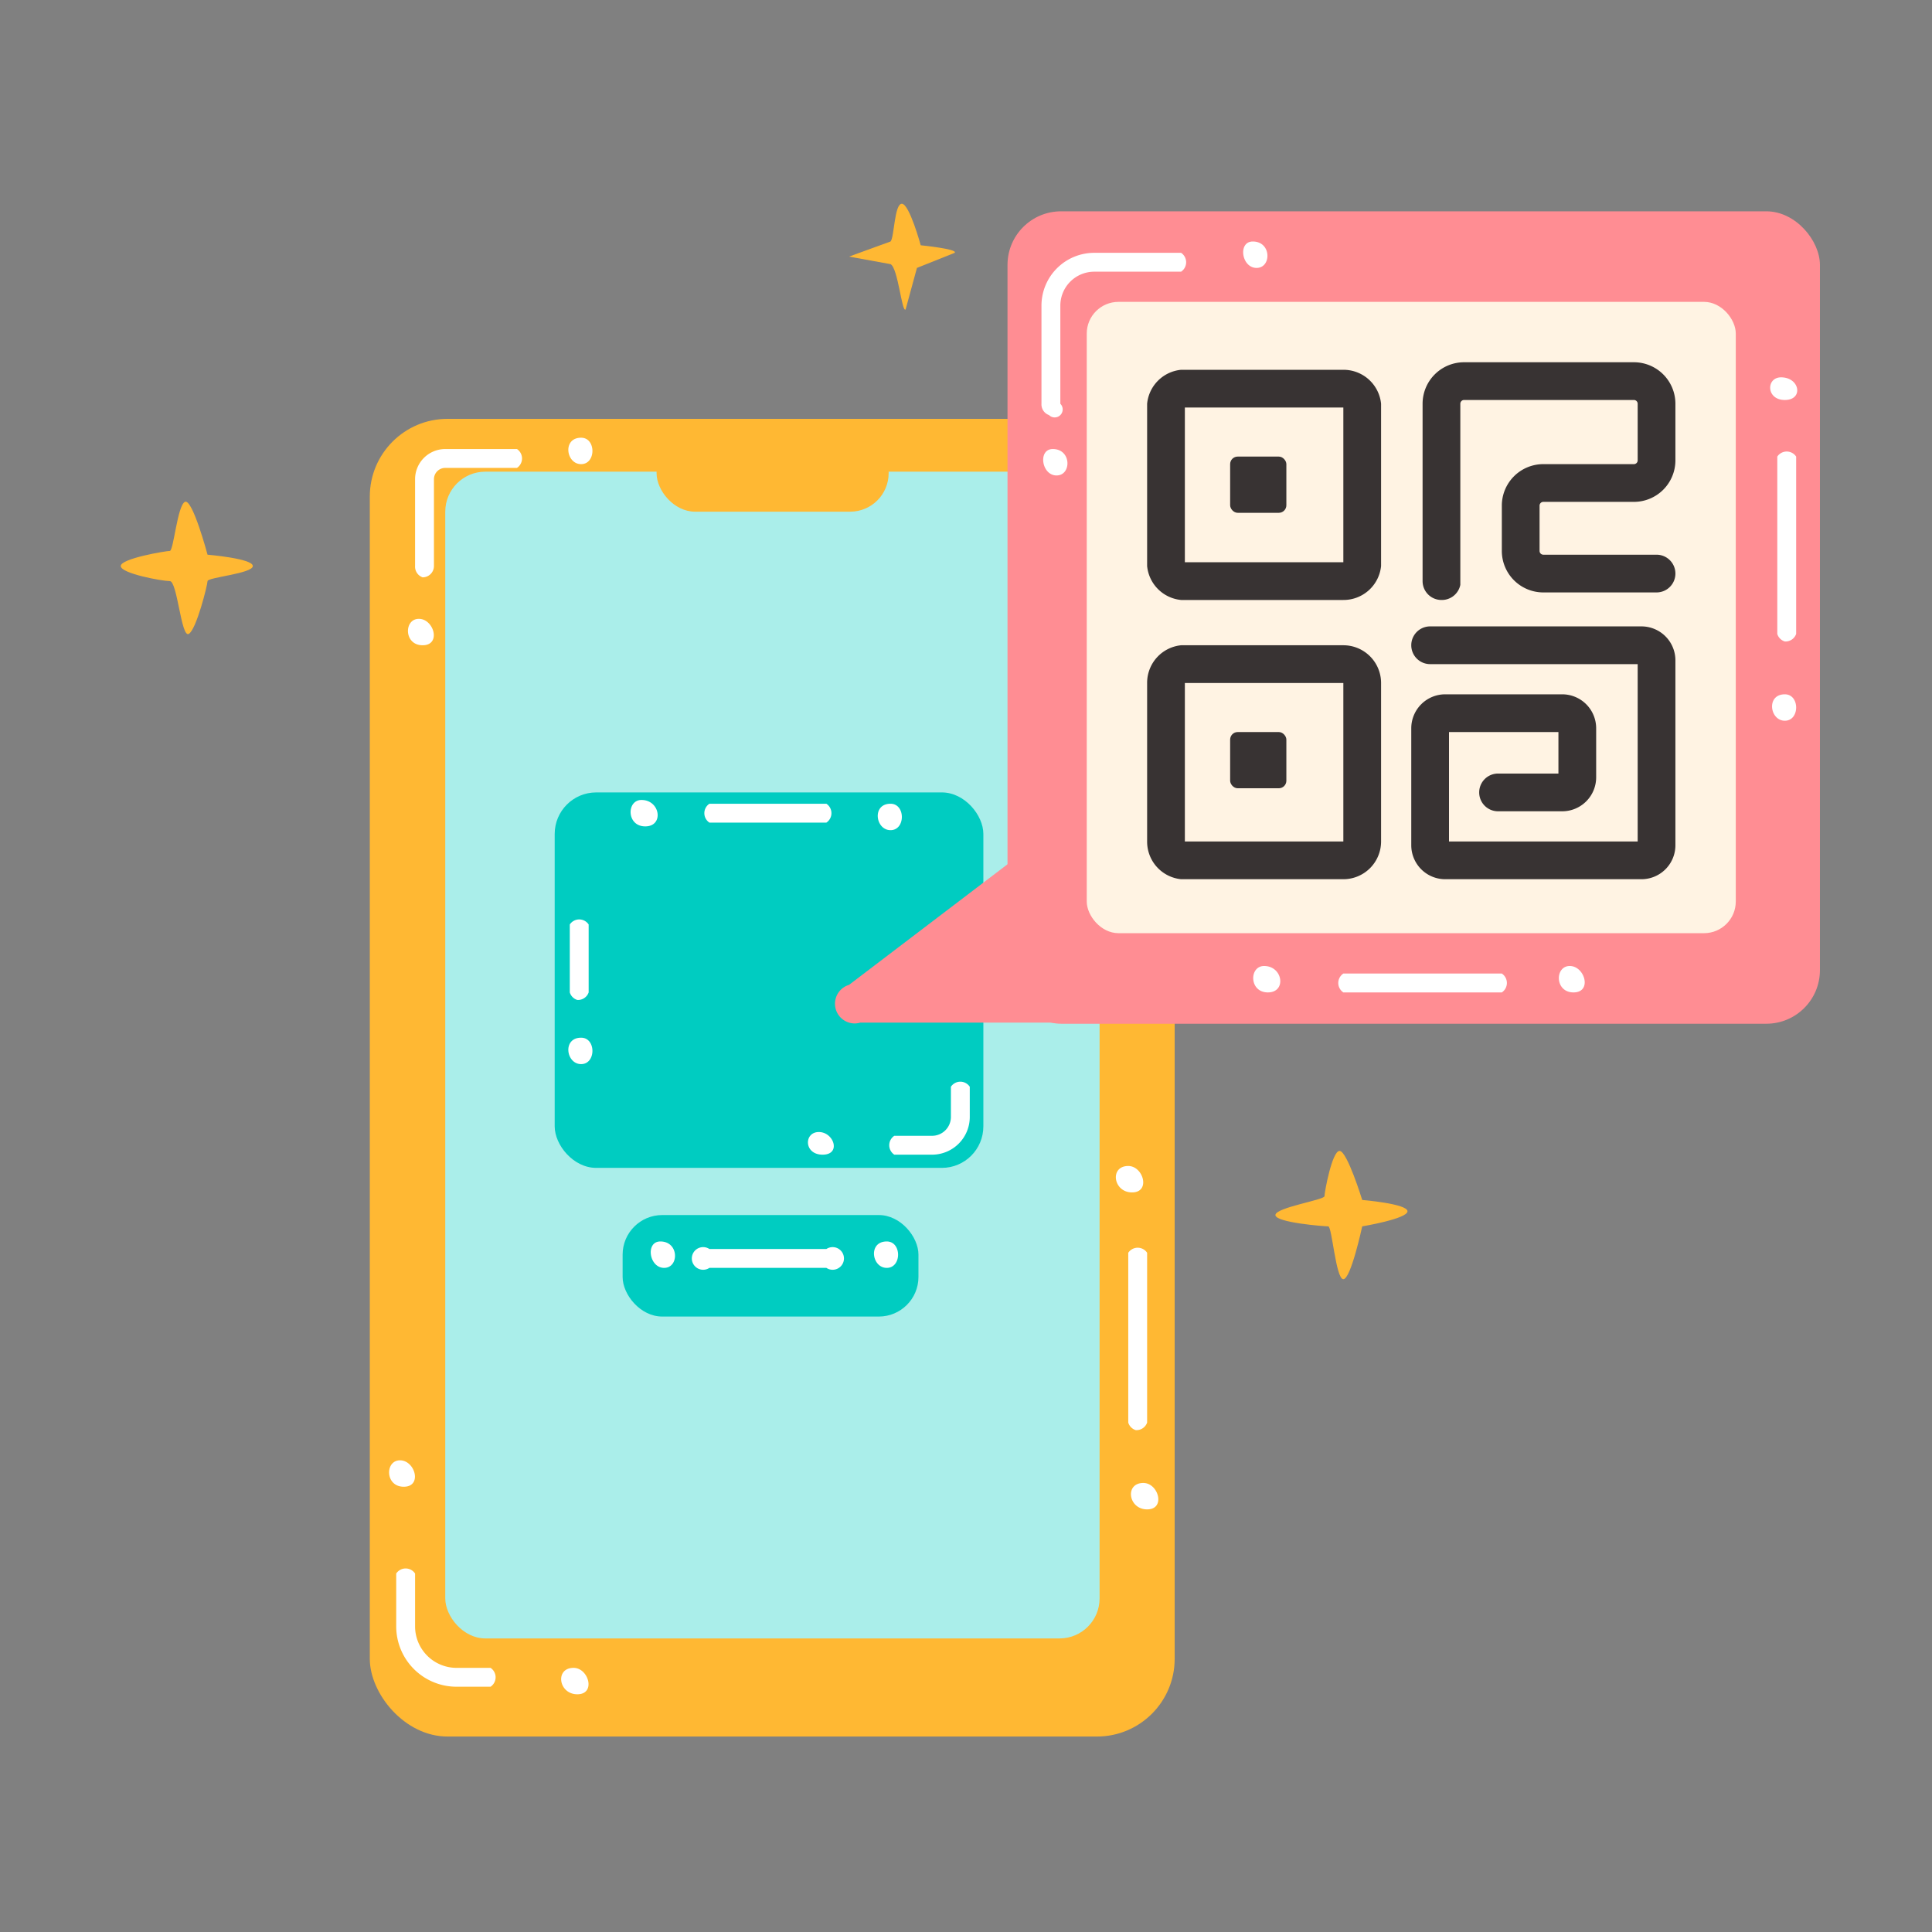 <svg xmlns="http://www.w3.org/2000/svg" viewBox="0 0 512 512">
  <rect x="0" y="0" width="512" height="512" fill="#808080" stroke="none"/>
  <g data-name="Qr Code">
    <path fill="#ffb833" d="M244 65s10 1 9 2l-10 4-3 11c-1 1-2-11-4-12l-11-2 11-4c1-1 1-10 3-10s5 11 5 11zm117 253s12 1 12 3-12 4-12 4-3 14-5 14-3-14-4-14-14-1-14-3 13-4 13-5 2-12 4-12 6 13 6 13zM55 147s12 1 12 3-12 3-12 4-3 13-5 14-3-14-5-14-13-2-13-4 12-4 13-4 2-12 4-13 6 14 6 14z"/>
    <rect width="213.3" height="349.2" x="98" y="111" fill="#ffb833" rx="20.6"/>
    <rect width="173.4" height="309.2" x="118" y="125" fill="#aaeeea" rx="10.6"/>
    <rect width="61.5" height="20.6" x="174" y="115" fill="#ffb833" rx="10.2"/>
    <rect width="215.3" height="215.3" x="267" y="56" fill="#ff8d93" rx="14.2"/>
    <rect width="113.6" height="99.5" x="147" y="210" fill="#00ccc1" rx="11"/>
    <rect width="78.4" height="26.9" x="165" y="322" fill="#00ccc1" rx="10.5"/>
    <path fill="#ff8d93" d="m271 226-46 35a5 5 0 0 0 3 10h64l4-31z"/>
    <rect width="172" height="167.3" x="288" y="80" fill="#fff3e3" rx="8.4"/>
    <path fill="#383333" d="M356 159h-43a10 10 0 0 1-9-9v-43a10 10 0 0 1 9-9h43a10 10 0 0 1 10 9v43a10 10 0 0 1-10 9zm-42-10h42v-41h-42zm42 84h-43a10 10 0 0 1-9-10v-42a10 10 0 0 1 9-10h43a10 10 0 0 1 10 10v42a10 10 0 0 1-10 10zm-42-10h42v-42h-42z"/>
    <rect width="14.9" height="14.9" x="326" y="194" fill="#383333" rx="2"/>
    <rect width="14.9" height="14.9" x="326" y="121" fill="#383333" rx="2"/>
    <path fill="#383333" d="M382 159a5 5 0 0 1-5-5v-47a11 11 0 0 1 11-11h45a11 11 0 0 1 11 11v15a11 11 0 0 1-11 11h-24a1 1 0 0 0-1 1v12a1 1 0 0 0 1 1h30a5 5 0 0 1 0 10h-30a11 11 0 0 1-11-11v-12a11 11 0 0 1 11-11h24a1 1 0 0 0 1-1v-15a1 1 0 0 0-1-1h-45a1 1 0 0 0-1 1v48a5 5 0 0 1-5 4zm53 74h-52a9 9 0 0 1-9-9v-31a9 9 0 0 1 9-9h31a9 9 0 0 1 9 9v13a9 9 0 0 1-9 9h-17a5 5 0 0 1 0-10h16v-11h-29v29h50v-47h-55a5 5 0 0 1 0-10h56a9 9 0 0 1 9 9v49a9 9 0 0 1-9 9z"/>
    <path fill="#fff" d="M112 153a3 3 0 0 1-2-3v-23a8 8 0 0 1 8-8h19a3 3 0 0 1 0 5h-19a3 3 0 0 0-3 3v23a3 3 0 0 1-3 3zm18 294h-9a16 16 0 0 1-16-16v-14a3 3 0 0 1 5 0v14a11 11 0 0 0 11 11h9a3 3 0 0 1 0 5zm171-68a3 3 0 0 1-2-2v-45a3 3 0 0 1 5 0v45a3 3 0 0 1-3 2zm-82-161h-31a3 3 0 0 1 0-5h31a3 3 0 0 1 0 5zm28 88h-10a3 3 0 0 1 0-5h10a5 5 0 0 0 5-5v-8a3 3 0 0 1 5 0v8a10 10 0 0 1-10 10zm-94-41a3 3 0 0 1-2-2v-18a3 3 0 0 1 5 0v18a3 3 0 0 1-3 2zm66 71h-31a3 3 0 1 1 0-5h31a3 3 0 1 1 0 5zm59-226a3 3 0 0 1-2-3V81a14 14 0 0 1 14-14h23a3 3 0 0 1 0 5h-23a9 9 0 0 0-9 9v26a2 2 0 0 1-3 3zm195 60a3 3 0 0 1-2-2v-47a3 3 0 0 1 5 0v47a3 3 0 0 1-3 2zm-75 93h-42a3 3 0 0 1 0-5h42a3 3 0 0 1 0 5zm18-7c-4 0-4 7 1 7s3-7-1-7zm-81 0c-4 0-4 7 1 7s4-7-1-7zm138-72c-5 0-4 7 0 7s4-7 0-7zm-1-84c-4 0-4 6 1 6s4-6-1-6zM332 64c-4 0-3 7 1 7s4-7-1-7zm-53 55c-4 0-3 7 1 7s4-7-1-7zm-43 94c-5 0-4 7 0 7s4-7 0-7zm-66-1c-4 0-4 7 1 7s4-7-1-7zm-16 63c-5 0-4 7 0 7s4-7 0-7zm63 25c-4 0-4 6 1 6s3-6-1-6zm-63-184c-5 0-4 7 0 7s4-7 0-7zm-43 48c-4 0-4 7 1 7s3-7-1-7zm188 145c-5 0-4 7 1 7s3-7-1-7zm4 84c-5 0-4 7 1 7s3-7-1-7zm-151 49c-5 0-4 7 1 7s3-7-1-7zm-46-55c-4 0-4 7 1 7s3-7-1-7zm129-58c-5 0-4 7 0 7s4-7 0-7zm-60 0c-4 0-3 7 1 7s4-7-1-7z"/>
  </g>
</svg>
